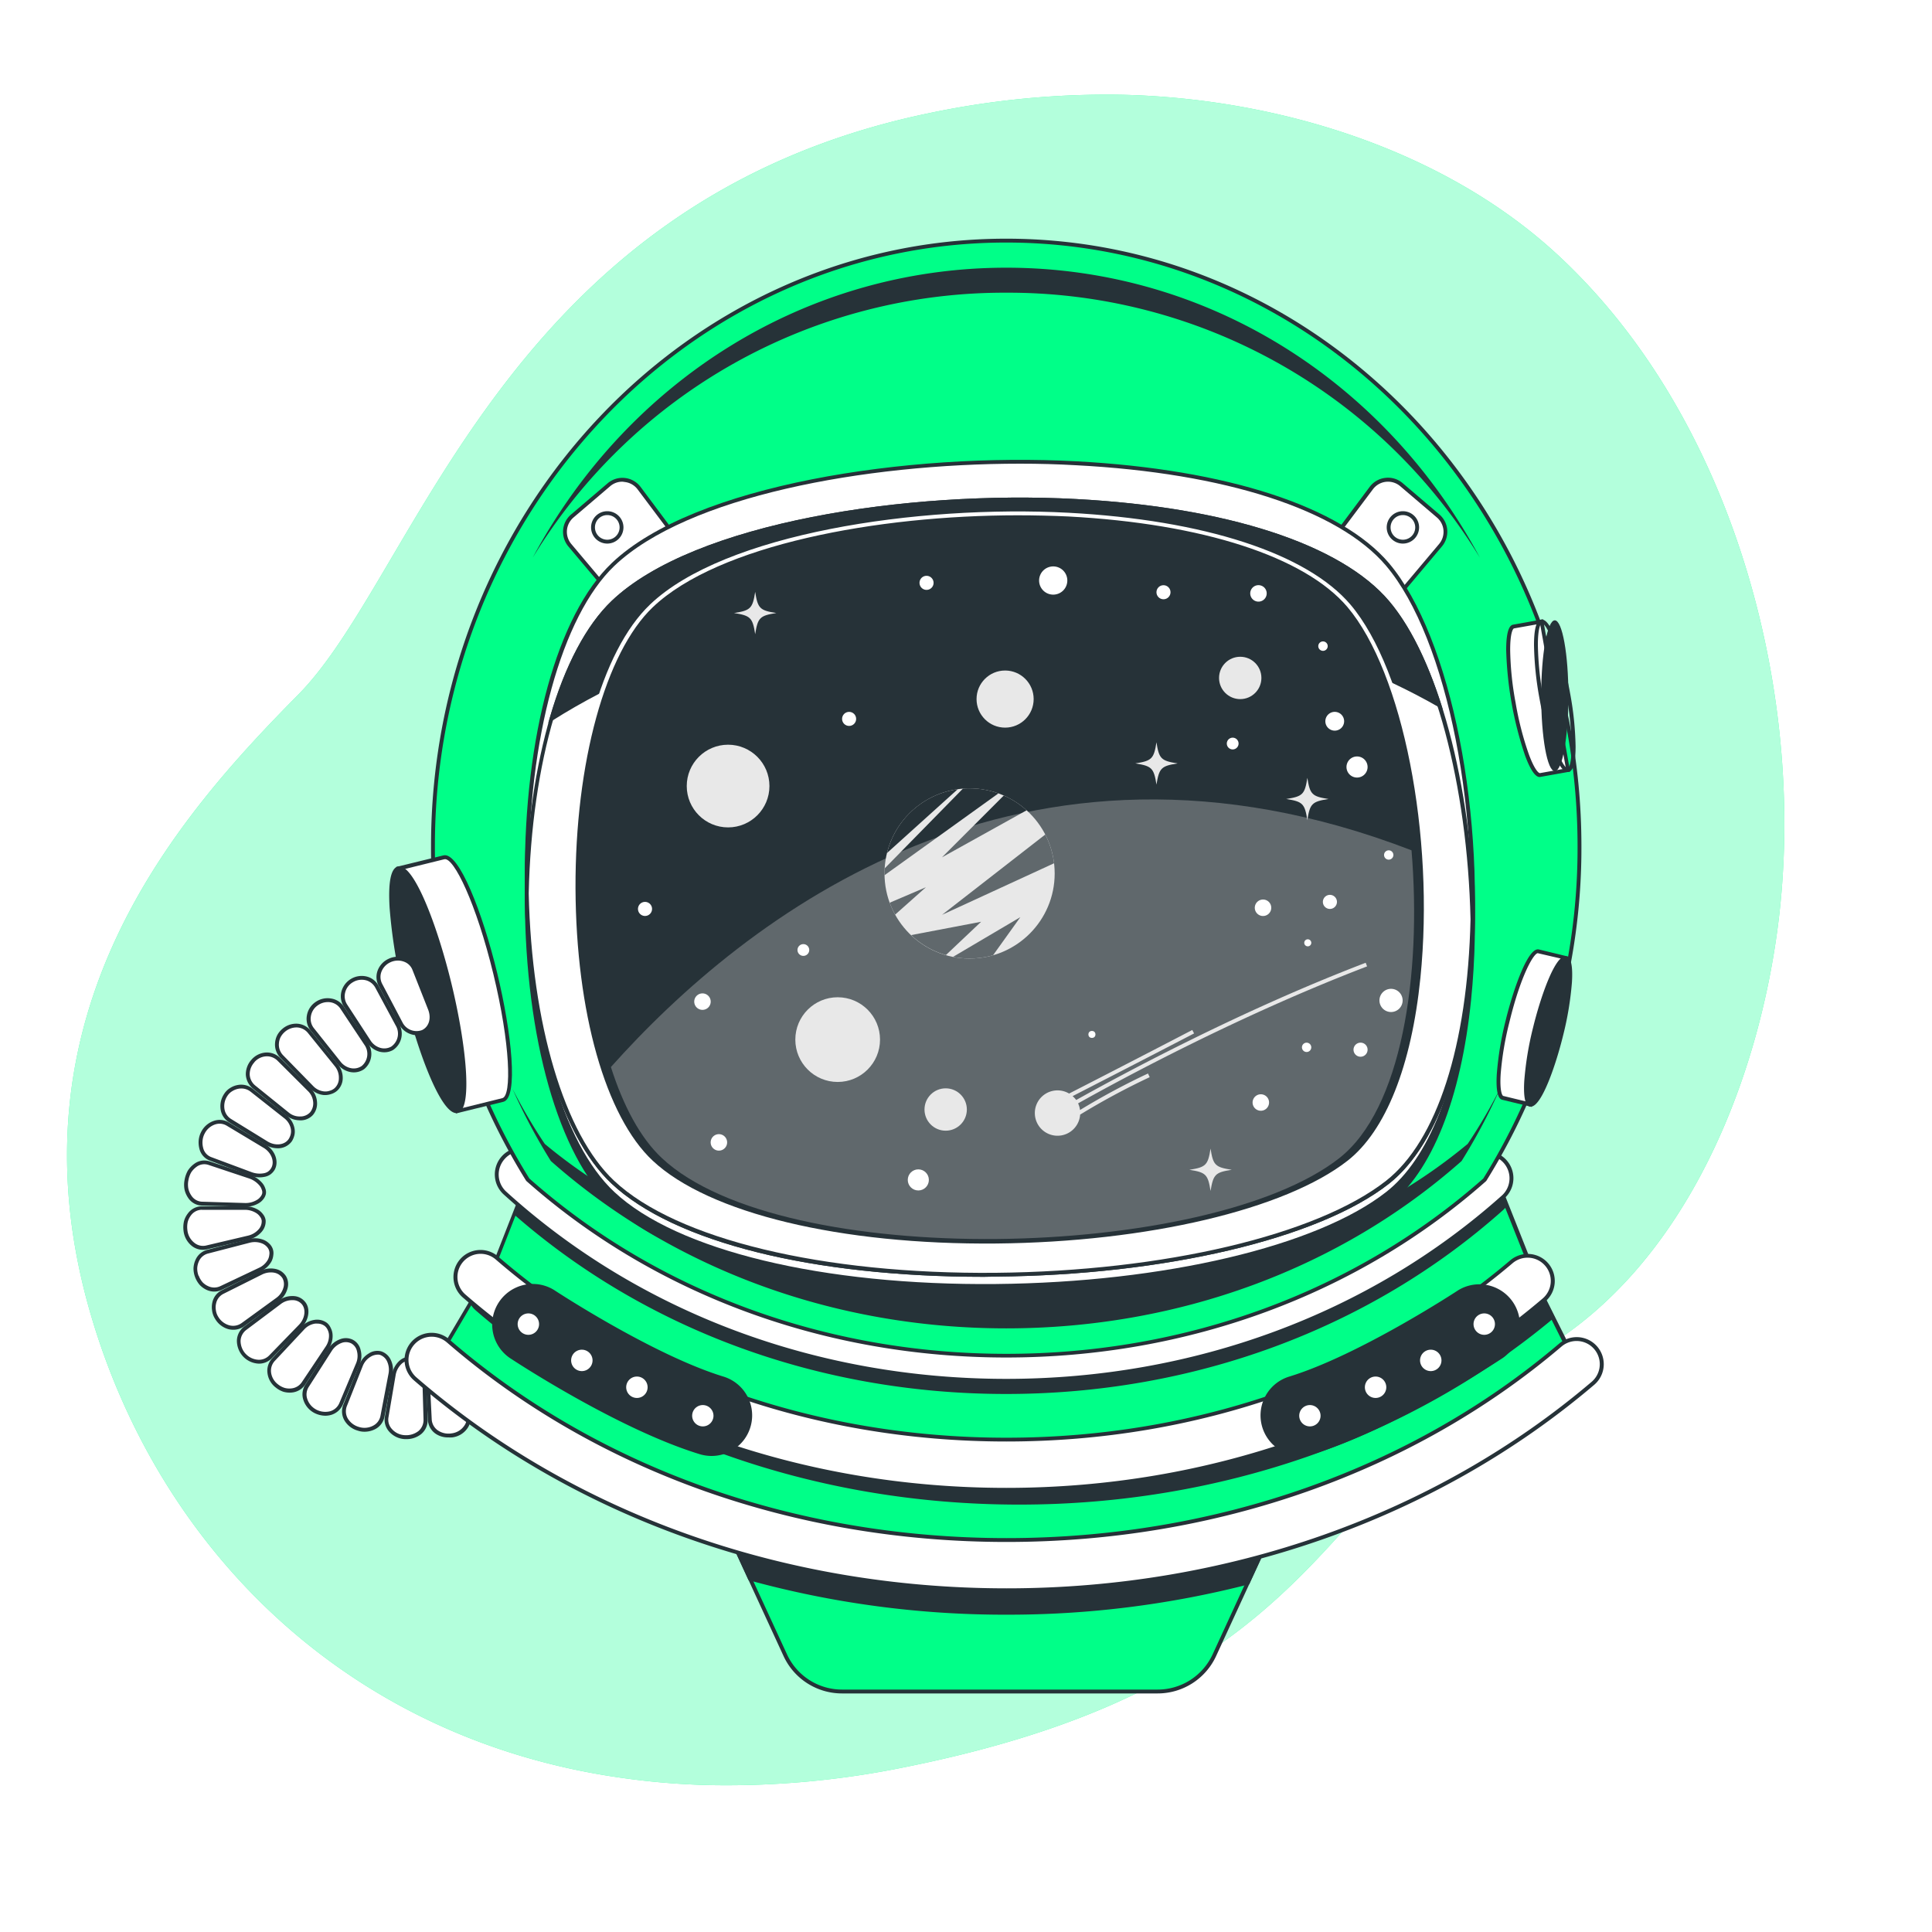 <svg class="animated" id="freepik_stories-astronaut-helmet" xmlns="http://www.w3.org/2000/svg" viewBox="0 0 500 500" version="1.1" xmlns:xlink="http://www.w3.org/1999/xlink" xmlns:svgjs="http://svgjs.com/svgjs"><style>svg#freepik_stories-astronaut-helmet:not(.animated) .animable {opacity: 0;}svg#freepik_stories-astronaut-helmet.animated #freepik--background-simple--inject-64 {animation: 3s Infinite  linear floating;animation-delay: 0s;}svg#freepik_stories-astronaut-helmet.animated #freepik--astronaut-helmet--inject-64 {animation: 3s Infinite  linear floating;animation-delay: 0s;}            @keyframes floating {                0% {                    opacity: 1;                    transform: translateY(0px);                }                50% {                    transform: translateY(-10px);                }                100% {                    opacity: 1;                    transform: translateY(0px);                }            }        </style><g id="freepik--background-simple--inject-64" class="animable" style="transform-origin: 239.568px 243.26px;"><path d="M460.39,237.44c-4.91,41.61-23.91,90-61.85,112.21C341.21,383.24,346,434.9,234.11,457.35A229.81,229.81,0,0,1,184.49,462a191,191,0,0,1-24.35-2C89,449.67,41.16,400.23,23.6,340.56.5,262.08,46.63,210.7,77.22,179.74S130.2,52.33,240,29.38a222.83,222.83,0,0,1,51-4.84c39.08,1,81.7,13.79,111.2,40.57q3.31,3,6.46,6.25C449.68,113.44,467.09,180.72,460.39,237.44Z" style="fill: rgb(0, 255, 136); transform-origin: 239.568px 243.26px;" id="elxfslb49nx1s" class="animable"></path><g id="el1h4sqgbgjmz"><path d="M460.39,237.44c-4.91,41.61-23.91,90-61.85,112.21C341.21,383.24,346,434.9,234.11,457.35A229.81,229.81,0,0,1,184.49,462a191,191,0,0,1-24.35-2C89,449.67,41.16,400.23,23.6,340.56.5,262.08,46.63,210.7,77.22,179.74S130.2,52.33,240,29.38a222.83,222.83,0,0,1,51-4.84c39.08,1,81.7,13.79,111.2,40.57q3.31,3,6.46,6.25C449.68,113.44,467.09,180.72,460.39,237.44Z" style="fill: rgb(255, 255, 255); opacity: 0.7; transform-origin: 239.568px 243.26px;" class="animable"></path></g></g><g id="freepik--astronaut-helmet--inject-64" class="animable" style="transform-origin: 231.252px 250.015px;"><path d="M264,385.63v-.05l-5.24,0-5.23,0v.05L183.7,386l19.54,42.41a16.12,16.12,0,0,0,14.64,9.37h81.75a16.12,16.12,0,0,0,14.64-9.37L333.81,386Z" style="fill: rgb(0, 255, 136); transform-origin: 258.755px 411.68px;" id="elw8rrqgdd8z" class="animable"></path><path d="M299.63,438.26H217.88a16.65,16.65,0,0,1-15.09-9.66l-19.86-43.12,70.59-.4,5.24,0,5.73,0v.06l70.09.35L314.72,428.6A16.65,16.65,0,0,1,299.63,438.26ZM184.48,386.48l19.21,41.7a15.68,15.68,0,0,0,14.19,9.08h81.75a15.66,15.66,0,0,0,14.18-9.08L333,386.48l-69.54-.36v0l-4.73,0-4.78,0-.46.05Z" style="fill: rgb(38, 50, 56); transform-origin: 258.755px 411.67px;" id="elx3mcfg8zluj" class="animable"></path><path d="M194.07,408.48A252.65,252.65,0,0,0,323,409.55L330.11,394a238.48,238.48,0,0,1-143.31-1.3Z" style="fill: rgb(38, 50, 56); transform-origin: 258.455px 405.043px;" id="elix8upbhn58g" class="animable"></path><path d="M260.51,417.88A249.82,249.82,0,0,1,193.93,409l-.22-.07-7.85-17,1.1.37a238,238,0,0,0,143,1.29l1.08-.33L323.3,410l-.23.06A250.3,250.3,0,0,1,260.51,417.88Zm-66.09-9.83a252,252,0,0,0,128.17,1.07l6.6-14.32a239,239,0,0,1-141.46-1.27Z" style="fill: rgb(38, 50, 56); transform-origin: 258.45px 404.905px;" id="els0iqx094tjm" class="animable"></path><path d="M136.56,305.27l-7.95,20.3L116,347s2.51,15.79,31.1,30.35,68.52,29.14,115.45,28.6,99.81-17.81,145.66-52.33l-8.59-17.18L389,309.77s-18.58,15.81-70.91,30.92-92.25,7.55-119.23,0S136.56,305.27,136.56,305.27Z" style="fill: rgb(0, 255, 136); transform-origin: 262.105px 355.617px;" id="elxlplelymko" class="animable"></path><path d="M260,406.48c-37.74,0-75.79-9.64-113.13-28.66-28.5-14.51-31.27-30.06-31.37-30.72l0-.18,12.74-21.6,8.16-20.86.53.42c.36.28,35.55,27.89,62.12,35.33,25.92,7.26,66.45,15.15,119,0,51.59-14.89,70.54-30.67,70.73-30.82l.53-.45,10.85,27.33,8.76,17.52-.34.25c-43.5,32.75-96.7,51.86-146,52.43ZM116.49,347.11c.39,1.73,4.38,16.36,30.8,29.82,38,19.38,76.83,29,115.22,28.54,48.92-.56,101.76-19.51,145-52l-8.4-16.81-10.36-26.1c-3.43,2.64-23.49,17-70.56,30.59-52.74,15.22-93.46,7.29-119.5,0-25-7-57.4-31.59-61.94-35.09l-7.7,19.68Z" style="fill: rgb(38, 50, 56); transform-origin: 262.21px 355.47px;" id="elgitej6s9lms" class="animable"></path><path d="M133,314.27c34.24,30,79.33,46.49,127.37,46.49,48.54,0,94.2-16.89,128.58-47.55a6.33,6.33,0,0,0,.95-1.06l-.95-2.38s-18.58,15.81-70.91,30.92-92.25,7.55-119.23,0-62.29-35.42-62.29-35.42Z" style="fill: rgb(38, 50, 56); transform-origin: 261.45px 333.015px;" id="elkhyv48a57wg" class="animable"></path><path d="M401.73,340.75l-2.15-4.29-3.07-7.75a6.5,6.5,0,0,0-2,1.17c-34.87,29.67-81.28,46-130.71,46-50,0-96.85-16.69-131.84-47a6.53,6.53,0,0,0-4.35-1.58L122,336.87a6.46,6.46,0,0,0,1.47,1.85c37.35,32.35,87.19,50.17,140.35,50.17C315.74,388.89,364.66,371.8,401.73,340.75Z" style="fill: rgb(38, 50, 56); transform-origin: 261.865px 358.095px;" id="elevaar3xignm" class="animable"></path><path d="M263.78,389.39c-53.29,0-103.25-17.86-140.69-50.29a7.13,7.13,0,0,1-1.58-2l-.14-.25,5.93-10h.28a7.18,7.18,0,0,1,4.68,1.7c34.89,30.24,81.6,46.88,131.52,46.88,49.3,0,95.6-16.3,130.37-45.89a6.92,6.92,0,0,1,2.19-1.26l.46-.16,3.25,8.19,2.3,4.61-.3.25C364.89,372.25,315.79,389.39,263.78,389.39ZM122.53,336.88a5.85,5.85,0,0,0,1.21,1.46c37.26,32.28,87,50.05,140,50.05,51.63,0,100.39-17,137.33-47.77l-2-3.94-2.91-7.32a5.75,5.75,0,0,0-1.43.9c-34.95,29.75-81.48,46.13-131,46.13-50.16,0-97.1-16.73-132.18-47.12a6,6,0,0,0-3.73-1.45Z" style="fill: rgb(38, 50, 56); transform-origin: 261.86px 358.12px;" id="el652cpb34e7f" class="animable"></path><path d="M260.46,385.58c-53.17,0-103-17.82-140.36-50.18a6.5,6.5,0,1,1,8.51-9.83c35,30.31,81.81,47,131.85,47,49.42,0,95.84-16.35,130.7-46a6.5,6.5,0,1,1,8.42,9.9C362.37,368.13,313,385.58,260.46,385.58Z" style="fill: rgb(255, 255, 255); transform-origin: 259.92px 354.782px;" id="el9nl3a4ou7kn" class="animable"></path><path d="M260.46,386.08c-53.29,0-103.25-17.87-140.69-50.3a7,7,0,1,1,9.17-10.58c34.89,30.23,81.6,46.88,131.52,46.88,49.3,0,95.6-16.31,130.38-45.9a7,7,0,0,1,11.51,5.89,7,7,0,0,1-2.44,4.77C362.61,368.59,313.08,386.08,260.46,386.08Zm-136.1-61.59A6,6,0,0,0,120.43,335c37.25,32.28,87,50.06,140,50.06,52.38,0,101.68-17.41,138.8-49a6,6,0,0,0,.68-8.46,6,6,0,0,0-8.46-.68c-35,29.75-81.48,46.14-131,46.14-50.16,0-97.1-16.74-132.18-47.13A6,6,0,0,0,124.36,324.49Z" style="fill: rgb(38, 50, 56); transform-origin: 259.863px 354.785px;" id="elps4f8def6jr" class="animable"></path><path d="M260.41,357.32c-49.14,0-95.21-17.25-129.72-48.57a6.5,6.5,0,0,1,8.74-9.63c32.11,29.15,75.08,45.2,121,45.2,45.34,0,87.93-15.72,119.93-44.25a6.5,6.5,0,1,1,8.65,9.7C354.61,340.43,309,357.32,260.41,357.32Z" style="fill: rgb(255, 255, 255); transform-origin: 259.929px 327.379px;" id="elm7o4zj8bgy" class="animable"></path><path d="M260.41,357.82c-49.27,0-95.45-17.3-130.06-48.7a7,7,0,0,1-.47-9.89,7,7,0,0,1,9.88-.48c32,29.06,74.87,45.07,120.65,45.07,45.22,0,87.69-15.67,119.6-44.13a7,7,0,0,1,9.32,10.45C354.85,340.89,309.07,357.82,260.41,357.82ZM135.07,297.93h-.3a5.94,5.94,0,0,0-4.15,2,6,6,0,0,0,.41,8.48c34.41,31.24,80.36,48.44,129.38,48.44,48.41,0,94-16.84,128.25-47.43a6,6,0,0,0-8-8.95c-32.09,28.62-74.8,44.38-120.26,44.38-46,0-89.11-16.1-121.32-45.33A6,6,0,0,0,135.07,297.93Z" style="fill: rgb(38, 50, 56); transform-origin: 259.86px 327.379px;" id="el9yfj0i3yoi6" class="animable"></path><path d="M136.56,305.27c31.77,28.15,75.53,45.55,123.85,45.55s92.08-17.4,123.85-45.55A162.29,162.29,0,0,0,408.77,219c0-86.56-66.42-156.73-148.36-156.73S112.05,132.41,112.05,219A162.29,162.29,0,0,0,136.56,305.27Z" style="fill: rgb(0, 255, 136); transform-origin: 260.41px 206.545px;" id="elwnvjngy45zt" class="animable"></path><path d="M260.41,351.32c-46.84,0-90.94-16.22-124.18-45.67l-.09-.11A162.9,162.9,0,0,1,111.55,219c0-86.7,66.78-157.23,148.86-157.23S409.27,132.27,409.27,219a162.9,162.9,0,0,1-24.59,86.57l-.09.11C351.35,335.1,307.25,351.32,260.41,351.32ZM137,305c33.05,29.26,76.89,45.37,123.46,45.37S350.82,334.21,383.87,305a161.87,161.87,0,0,0,24.4-86c0-86.15-66.33-156.23-147.86-156.23S112.55,132.82,112.55,219A161.87,161.87,0,0,0,137,305Z" style="fill: rgb(38, 50, 56); transform-origin: 260.41px 206.545px;" id="elc1as5ug939n" class="animable"></path><path d="M260.41,76.25a142.67,142.67,0,0,1,132,87.87c-20.57-55.8-71.92-95.34-132-95.34s-111.45,39.54-132,95.34A142.67,142.67,0,0,1,260.41,76.25Z" style="fill: rgb(38, 50, 56); transform-origin: 260.41px 116.45px;" id="elr4epji98xhg" class="animable"></path><path d="M392,164.31c-22-53.19-73.62-87.56-131.56-87.56s-109.58,34.37-131.56,87.56l-.93-.36a148.87,148.87,0,0,1,51.36-68.83,136,136,0,0,1,162.26,0A148.87,148.87,0,0,1,392.9,164ZM260.41,75.75A142.87,142.87,0,0,1,383,144.33c-24.86-46.21-71-75.05-122.57-75.05s-97.72,28.84-122.57,75.05A142.87,142.87,0,0,1,260.41,75.75Z" style="fill: rgb(0, 255, 136); transform-origin: 260.425px 116.29px;" id="elhqnqxig6ds6" class="animable"></path><path d="M379.48,295.69c-30.55,25.41-72.62,37.42-119.07,37.42s-88.53-12-119.07-37.42a140.44,140.44,0,0,1-16.57-34.13,152.7,152.7,0,0,0,17.41,39.24c30.32,26.87,72.1,43.48,118.23,43.48s87.9-16.61,118.23-43.48a153.12,153.12,0,0,0,17.41-39.23A140.91,140.91,0,0,1,379.48,295.69Z" style="fill: rgb(38, 50, 56); transform-origin: 260.41px 302.92px;" id="elbb0oxrnmwru" class="animable"></path><path d="M260.41,344.78c-44.72,0-86.83-15.49-118.57-43.61l-.09-.11a153.09,153.09,0,0,1-17.46-39.36l.95-.29a140.08,140.08,0,0,0,16.48,33.94c29.33,24.38,70.36,37.26,118.69,37.26s89.36-12.88,118.69-37.26a140.26,140.26,0,0,0,16.48-33.94l.95.29a153.09,153.09,0,0,1-17.46,39.36l-.1.11C347.24,329.29,305.13,344.78,260.41,344.78ZM142.56,300.47c31.55,27.93,73.4,43.31,117.85,43.31s86.3-15.38,117.85-43.31a149.89,149.89,0,0,0,9.93-18.7,136.9,136.9,0,0,1-8.3,14.19l-.09.11c-29.52,24.56-70.8,37.54-119.39,37.54s-89.87-13-119.39-37.54l-.09-.11a138.94,138.94,0,0,1-8.31-14.2A152.14,152.14,0,0,0,142.56,300.47Z" style="fill: rgb(0, 255, 136); transform-origin: 260.41px 303.095px;" id="el0zvvoqnw8mt" class="animable"></path><path d="M114.87,221.88l-11.78,2.86,15.24,62.8,11.78-2.85c3.12-.76,2.24-15.43-2-32.78S118,221.12,114.87,221.88Z" style="fill: rgb(255, 255, 255); transform-origin: 117.533px 254.695px;" id="elgkq82yb8ayv" class="animable"></path><path d="M118,288.15l-15.48-63.78,12.26-3,.12.49-.12-.49c4-1,10.13,14.94,13.88,30.4s5.59,32.42,1.59,33.38Zm-14.27-63,15,61.84L130,284.2c2.45-.59,2.09-13.95-2.33-32.17S117.42,221.77,115,222.37Z" style="fill: rgb(38, 50, 56); transform-origin: 117.509px 254.738px;" id="ele1z67pwssw5" class="animable"></path><path d="M116.37,254.77c4.21,17.34,5.09,32,2,32.77s-9.07-12.68-13.27-30-5.09-32-2-32.77S112.16,237.42,116.37,254.77Z" style="fill: rgb(38, 50, 56); transform-origin: 110.736px 256.155px;" id="el761a08jinsu" class="animable"></path><path d="M118.1,288.07c-4,0-9.89-15.43-13.53-30.44a136,136,0,0,1-3.74-22.69c-.4-6.65.32-10.25,2.15-10.69,4-1,10.13,14.94,13.88,30.4h0c3.75,15.46,5.58,32.41,1.59,33.38A1.34,1.34,0,0,1,118.1,288.07ZM103.39,225.2l-.18,0c-.89.22-1.79,2.88-1.39,9.66a135.12,135.12,0,0,0,3.72,22.52c4.42,18.22,10.22,30.27,12.68,29.66s2.09-14-2.33-32.17h0C111.57,237.1,105.93,225.2,103.39,225.2Z" style="fill: rgb(38, 50, 56); transform-origin: 110.709px 256.138px;" id="elcnmn0iiaxm" class="animable"></path><path d="M398.14,246.2l7.11,1.73-9.2,37.94-7.12-1.73c-1.88-.45-1.35-9.32,1.19-19.79S396.25,245.75,398.14,246.2Z" style="fill: rgb(255, 255, 255); transform-origin: 396.528px 266.026px;" id="el3xdnqxq1bvv" class="animable"></path><path d="M396.41,286.47l-7.59-1.84c-.45-.11-1.82-.44-1.45-6.66a82.24,82.24,0,0,1,2.26-13.74c1.9-7.82,5.78-19.2,8.63-18.51l7.59,1.84-.11.49ZM398,246.68c-1.1,0-4.47,5.89-7.35,17.78A80.47,80.47,0,0,0,388.37,278c-.27,4.42.4,5.56.68,5.63l6.63,1.61,9-37L398,246.69Z" style="fill: rgb(38, 50, 56); transform-origin: 396.579px 266.08px;" id="elfzu3r5314e6" class="animable"></path><path d="M397.23,266.07c-2.54,10.48-3.07,19.34-1.18,19.8s5.47-7.66,8-18.14,3.07-19.34,1.18-19.8S399.77,255.59,397.23,266.07Z" style="fill: rgb(38, 50, 56); transform-origin: 400.639px 266.9px;" id="elsg9s4r4hyn" class="animable"></path><path d="M396.18,286.39a1.07,1.07,0,0,1-.25,0c-.45-.11-1.82-.45-1.45-6.66A82.51,82.51,0,0,1,396.74,266h0c1.9-7.82,5.77-19.19,8.63-18.51.45.11,1.82.45,1.45,6.66a82.64,82.64,0,0,1-2.27,13.75C402.71,275.44,399,286.39,396.18,286.39Zm8.89-38c-1.1,0-4.47,5.89-7.35,17.78h0a80.47,80.47,0,0,0-2.24,13.57c-.27,4.41.4,5.56.68,5.62,1,.3,4.48-5.63,7.42-17.77A81.5,81.5,0,0,0,405.82,254c.27-4.41-.41-5.56-.69-5.62Z" style="fill: rgb(38, 50, 56); transform-origin: 400.65px 266.929px;" id="elb3riql5r1l" class="animable"></path><path d="M391.74,162.14l7.2-1.29,6.87,38.43-7.2,1.29c-1.91.34-5-8-6.9-18.6S389.83,162.48,391.74,162.14Z" style="fill: rgb(255, 255, 255); transform-origin: 398.053px 180.715px;" id="elii5o5ahqprd" class="animable"></path><path d="M398.44,201.09c-.61,0-1.9-.54-3.75-5.54a93.16,93.16,0,0,1-4.89-27.35c0-6.22,1.39-6.47,1.85-6.55l7.7-1.38,7,39.42-7.69,1.37A1.56,1.56,0,0,1,398.44,201.09Zm-6.61-38.46c-.29.05-1,1.15-1,5.57a80.09,80.09,0,0,0,1.41,13.68,80.12,80.12,0,0,0,3.42,13.32c1.53,4.15,2.59,4.93,2.89,4.88l6.71-1.2-6.69-37.45Z" style="fill: rgb(38, 50, 56); transform-origin: 398.075px 180.68px;" id="el0al2u2grkl85" class="animable"></path><g id="elna3ealnxwt"><ellipse cx="402.38" cy="180.06" rx="3.52" ry="19.52" style="fill: rgb(38, 50, 56); transform-origin: 402.38px 180.06px; transform: rotate(-10.14deg);" class="animable"></ellipse></g><path d="M405.71,199.79c-2.85,0-5.9-11.27-7.29-19A83.16,83.16,0,0,1,397,166.91c0-6.22,1.4-6.47,1.85-6.55,2.86-.53,6.07,11.07,7.48,19a82.23,82.23,0,0,1,1.43,13.86c0,6.22-1.4,6.47-1.86,6.55Zm-6.63-38.45H399c-.28,0-1,1.15-1,5.58a82.37,82.37,0,0,0,1.41,13.68c2.16,12.11,5.19,18.19,6.27,18.19h.05c.28,0,1-1.15,1-5.58a82.37,82.37,0,0,0-1.41-13.68C403.18,167.42,400.16,161.34,399.08,161.34Z" style="fill: rgb(38, 50, 56); transform-origin: 402.38px 180.066px;" id="elsj64xh02ex" class="animable"></path><path d="M100.78,248.6h0a4.69,4.69,0,0,1,6.43,2.22l4.07,10.39c.91,2.39.17,4.88-1.84,5.85h0a4.55,4.55,0,0,1-5.77-2.28l-5.2-9.87A4.61,4.61,0,0,1,100.78,248.6Z" style="fill: rgb(255, 255, 255); transform-origin: 104.822px 257.723px;" id="el6nxbct6qczx" class="animable"></path><path d="M107.84,267.91a5.35,5.35,0,0,1-4.61-2.9L98,255.14a4.86,4.86,0,0,1-.32-3.81,5.42,5.42,0,0,1,2.86-3.18h0A5.52,5.52,0,0,1,105,248a4.62,4.62,0,0,1,2.68,2.66L111.75,261c1,2.68.14,5.41-2.09,6.48A4.3,4.3,0,0,1,107.84,267.91ZM103,248.6a4.58,4.58,0,0,0-2,.45h0a4.44,4.44,0,0,0-2.34,2.59,3.85,3.85,0,0,0,.26,3l5.2,9.87a4.07,4.07,0,0,0,5.12,2.07c1.75-.85,2.42-3,1.59-5.22L106.74,251a3.64,3.64,0,0,0-2.12-2.09A4.48,4.48,0,0,0,103,248.6Z" style="fill: rgb(38, 50, 56); transform-origin: 104.798px 257.756px;" id="elb0mti6tejed" class="animable"></path><path d="M91.07,253.77h0a4.61,4.61,0,0,1,6.49,1.63l5.29,9.82a4.55,4.55,0,0,1-1.37,6.08h0a4.19,4.19,0,0,1-3.19.38,5,5,0,0,1-2.8-2.08l-6.09-9.35a4.45,4.45,0,0,1-.58-3.51A4.76,4.76,0,0,1,91.07,253.77Z" style="fill: rgb(255, 255, 255); transform-origin: 96.083px 262.444px;" id="elp8rd4i5vcw" class="animable"></path><path d="M99.46,272.33a4.89,4.89,0,0,1-1.3-.17,5.47,5.47,0,0,1-3.09-2.28L89,260.53a4.93,4.93,0,0,1-.64-3.91A5.44,5.44,0,0,1,95,252.75a4.79,4.79,0,0,1,3,2.42l5.29,9.81a5.07,5.07,0,0,1-1.55,6.75A4.52,4.52,0,0,1,99.46,272.33Zm-5.88-18.77a4.36,4.36,0,0,0-2.25.64h0a4.21,4.21,0,0,0-2,2.65,3.93,3.93,0,0,0,.51,3.12l6.09,9.35a4.45,4.45,0,0,0,2.52,1.87,3.7,3.7,0,0,0,2.8-.33,4.07,4.07,0,0,0,1.18-5.42l-5.29-9.81a3.89,3.89,0,0,0-2.42-1.93A4.31,4.31,0,0,0,93.58,253.56Z" style="fill: rgb(38, 50, 56); transform-origin: 96.091px 262.451px;" id="elfln5315hjl" class="animable"></path><path d="M81.92,259.79h0a4.61,4.61,0,0,1,6.62,1l6.17,9.29a4.57,4.57,0,0,1-.8,6.19h0a4.12,4.12,0,0,1-3.12.66,5,5,0,0,1-3-1.8l-7-8.73A4.4,4.4,0,0,1,80,263,4.82,4.82,0,0,1,81.92,259.79Z" style="fill: rgb(255, 255, 255); transform-origin: 87.749px 267.909px;" id="elk0hlf99p6aq" class="animable"></path><path d="M91.56,277.53a5,5,0,0,1-.86-.08,5.52,5.52,0,0,1-3.29-2l-7-8.73a4.86,4.86,0,0,1-1-3.83,5.26,5.26,0,0,1,2.18-3.52,5.43,5.43,0,0,1,4.14-.95A4.78,4.78,0,0,1,89,260.54l6.17,9.29a5.07,5.07,0,0,1-.93,6.86A4.64,4.64,0,0,1,91.56,277.53Zm-6.74-18.19a4.48,4.48,0,0,0-2.61.86h0a4.21,4.21,0,0,0-1.76,2.85,3.85,3.85,0,0,0,.8,3.05l6.94,8.72a4.48,4.48,0,0,0,2.69,1.63,3.62,3.62,0,0,0,2.75-.59,4.06,4.06,0,0,0,.66-5.49l-6.17-9.29a3.82,3.82,0,0,0-2.53-1.68A3.94,3.94,0,0,0,84.82,259.34Z" style="fill: rgb(38, 50, 56); transform-origin: 87.724px 267.933px;" id="el0ubkatjuq31g" class="animable"></path><path d="M73.34,266.71h0a5,5,0,0,1,3.53-1.28A4.35,4.35,0,0,1,80,267.05l7,8.67A5,5,0,0,1,88.2,279a3.93,3.93,0,0,1-1.29,2.92h0a3.69,3.69,0,0,1-1.43.77,3.88,3.88,0,0,1-1.6.18,5,5,0,0,1-3.14-1.49l-7.81-8a4.34,4.34,0,0,1-1.25-3.34,5,5,0,0,1,.45-1.83A5.39,5.39,0,0,1,73.34,266.71Z" style="fill: rgb(255, 255, 255); transform-origin: 79.935px 274.157px;" id="eljq152v9p3at" class="animable"></path><path d="M84.23,283.4l-.39,0a5.42,5.42,0,0,1-3.45-1.64l-7.82-8a4.86,4.86,0,0,1-1.39-3.72,5.36,5.36,0,0,1,.5-2A5.49,5.49,0,0,1,73,266.34h0a5.47,5.47,0,0,1,3.87-1.41,4.84,4.84,0,0,1,3.54,1.81l7,8.66A5.53,5.53,0,0,1,88.7,279a4.41,4.41,0,0,1-1.46,3.29,4.23,4.23,0,0,1-1.62.87A4.5,4.5,0,0,1,84.23,283.4ZM73.67,267.09h0a4.7,4.7,0,0,0-1.09,1.4,4.34,4.34,0,0,0-.4,1.62,3.9,3.9,0,0,0,1.1,3l7.82,8a4.47,4.47,0,0,0,2.82,1.35,3.42,3.42,0,0,0,1.4-.17,3.16,3.16,0,0,0,1.26-.66A3.45,3.45,0,0,0,87.7,279a4.61,4.61,0,0,0-1-3l-7-8.66a3.85,3.85,0,0,0-2.8-1.44A4.61,4.61,0,0,0,73.67,267.09Z" style="fill: rgb(38, 50, 56); transform-origin: 79.935px 274.163px;" id="el94quhsl83gg" class="animable"></path><path d="M65.46,274.56h0a4.84,4.84,0,0,1,3.38-1.69,4.45,4.45,0,0,1,3.35,1.29l7.9,7.88a5,5,0,0,1,1.46,3.14,4.14,4.14,0,0,1-.93,3h0a3.9,3.9,0,0,1-2.92,1.23,4.94,4.94,0,0,1-3.26-1.12l-8.68-7a4.46,4.46,0,0,1-1.64-3.21A5.11,5.11,0,0,1,65.46,274.56Z" style="fill: rgb(255, 255, 255); transform-origin: 72.843px 281.138px;" id="elso01pm1xfd" class="animable"></path><path d="M77.51,289.93a5.42,5.42,0,0,1-3.39-1.23l-8.68-7a5,5,0,0,1-1.82-3.56,5.61,5.61,0,0,1,1.47-3.9h0a5.37,5.37,0,0,1,3.74-1.85,4.9,4.9,0,0,1,3.71,1.44l7.9,7.87a5.39,5.39,0,0,1,1.6,3.46,4.55,4.55,0,0,1-1.06,3.4,4.35,4.35,0,0,1-3.28,1.39Zm-11.68-15a4.58,4.58,0,0,0-1.21,3.18,3.93,3.93,0,0,0,1.45,2.83l8.68,7a4.36,4.36,0,0,0,2.93,1,3.41,3.41,0,0,0,2.56-1.06,3.63,3.63,0,0,0,.81-2.67,4.43,4.43,0,0,0-1.32-2.81l-7.9-7.88a3.87,3.87,0,0,0-3-1.14A4.33,4.33,0,0,0,65.83,274.9Z" style="fill: rgb(38, 50, 56); transform-origin: 72.841px 281.168px;" id="elvjreuwvwgn" class="animable"></path><path d="M58.43,283.34h0a4.33,4.33,0,0,1,1.46-1.4,4.9,4.9,0,0,1,1.77-.67,4.33,4.33,0,0,1,3.46.86l8.76,6.9a5.11,5.11,0,0,1,1.84,3,3.87,3.87,0,0,1,0,1.59,4.75,4.75,0,0,1-.6,1.46h0c-1.16,1.79-3.9,2.16-6.08.85L59.55,290A4.68,4.68,0,0,1,58.43,283.34Z" style="fill: rgb(255, 255, 255); transform-origin: 66.654px 288.956px;" id="el8f8f9b36avo" class="animable"></path><path d="M71.8,297.17a5.93,5.93,0,0,1-3-.85l-9.5-5.86a4.69,4.69,0,0,1-2.14-3,5.7,5.7,0,0,1,.86-4.38,4.85,4.85,0,0,1,1.62-1.56,5.33,5.33,0,0,1,1.94-.73,4.76,4.76,0,0,1,3.86,1l8.76,6.9a5.52,5.52,0,0,1,2,3.25,4.32,4.32,0,0,1,0,1.79,5.28,5.28,0,0,1-.66,1.62A4.4,4.4,0,0,1,71.8,297.17ZM62.44,281.7a4.23,4.23,0,0,0-.7.06,4.56,4.56,0,0,0-1.59.61,3.81,3.81,0,0,0-1.29,1.23h0a4.75,4.75,0,0,0-.73,3.62,3.71,3.71,0,0,0,1.69,2.38l9.5,5.85c2,1.18,4.38.87,5.4-.69a4.25,4.25,0,0,0,.53-1.29,3.48,3.48,0,0,0,0-1.4,4.56,4.56,0,0,0-1.66-2.65l-8.76-6.91A3.79,3.79,0,0,0,62.44,281.7Z" style="fill: rgb(38, 50, 56); transform-origin: 66.665px 288.944px;" id="elxptjx134keq" class="animable"></path><path d="M52.56,293.06h0c1.37-2.52,4.25-3.48,6.42-2.14l9.57,5.73c2.18,1.33,3.13,3.93,2.11,5.8h0a3.34,3.34,0,0,1-1,1.16,3.39,3.39,0,0,1-1.26.49,6.67,6.67,0,0,1-3.42-.31l-10.45-3.9a3.84,3.84,0,0,1-2.39-2.75,5.91,5.91,0,0,1-.15-2.16A5.67,5.67,0,0,1,52.56,293.06Z" style="fill: rgb(255, 255, 255); transform-origin: 61.511px 297.255px;" id="elmy3cm78ssrp" class="animable"></path><path d="M67.22,304.7a7.17,7.17,0,0,1-2.46-.44l-10.46-3.9a4.36,4.36,0,0,1-2.7-3.09,6.47,6.47,0,0,1-.16-2.34,6,6,0,0,1,.68-2.11A5.73,5.73,0,0,1,55.6,290a4.61,4.61,0,0,1,3.65.51l9.56,5.73c2.41,1.48,3.43,4.38,2.29,6.47A4,4,0,0,1,69.9,304a3.88,3.88,0,0,1-1.46.57A6.92,6.92,0,0,1,67.22,304.7ZM56.85,290.81a3.76,3.76,0,0,0-1,.14A4.69,4.69,0,0,0,53,293.3h0a4.86,4.86,0,0,0-.56,1.74,5.34,5.34,0,0,0,.13,2,3.36,3.36,0,0,0,2.08,2.41l10.46,3.9a6,6,0,0,0,3.14.29,2.84,2.84,0,0,0,1.08-.41,2.9,2.9,0,0,0,.89-1c.89-1.63,0-3.93-1.93-5.13l-9.56-5.74A3.59,3.59,0,0,0,56.85,290.81Z" style="fill: rgb(38, 50, 56); transform-origin: 61.482px 297.265px;" id="el72uvfjc5tke" class="animable"></path><path d="M48.26,305.41h0a7,7,0,0,1,.77-2.22,6,6,0,0,1,1.47-1.58,3.88,3.88,0,0,1,3.59-.62l10.58,3.54a6.44,6.44,0,0,1,2.84,1.92,3.42,3.42,0,0,1,.68,1.18,2.24,2.24,0,0,1,.16,1.24h0a2.53,2.53,0,0,1-.56,1.12,3.45,3.45,0,0,1-1.05.94,6.26,6.26,0,0,1-3.34.87l-11.15-.34a3.93,3.93,0,0,1-3.15-1.77,5.63,5.63,0,0,1-.84-1.93A6,6,0,0,1,48.26,305.41Z" style="fill: rgb(255, 255, 255); transform-origin: 58.26px 306.299px;" id="el0qz7y88cvwed" class="animable"></path><path d="M63.57,312.3h-.18L52.24,312a4.39,4.39,0,0,1-3.55-2,6.19,6.19,0,0,1-.92-2.09,6.55,6.55,0,0,1,0-2.55h0a7.63,7.63,0,0,1,.83-2.38,6.33,6.33,0,0,1,1.62-1.74,4.34,4.34,0,0,1,4-.69l10.58,3.53a7.06,7.06,0,0,1,3.07,2.08,4.09,4.09,0,0,1,.77,1.36,2.66,2.66,0,0,1,.17,1.47,3.18,3.18,0,0,1-.64,1.33,4.06,4.06,0,0,1-1.2,1.07A6.64,6.64,0,0,1,63.57,312.3Zm-14.82-6.8a5.67,5.67,0,0,0,0,2.14,5.12,5.12,0,0,0,.77,1.76A3.43,3.43,0,0,0,52.27,311l11.15.34a5.59,5.59,0,0,0,3.06-.8,3,3,0,0,0,.91-.8,2.3,2.3,0,0,0,.47-.9,1.72,1.72,0,0,0-.14-1,3,3,0,0,0-.59-1.05A6,6,0,0,0,64.51,305l-10.58-3.53a3.35,3.35,0,0,0-3.13.55,5.5,5.5,0,0,0-1.35,1.44A6.64,6.64,0,0,0,48.75,305.5Z" style="fill: rgb(38, 50, 56); transform-origin: 58.246px 306.318px;" id="eloaoqvkqha6o" class="animable"></path><path d="M48,318.33h0a6.58,6.58,0,0,1,.12-2.23,5.21,5.21,0,0,1,.91-1.86,4,4,0,0,1,3.23-1.65l11.16,0a6,6,0,0,1,3.29,1,3.92,3.92,0,0,1,1,1,2.58,2.58,0,0,1,.51,1.26h0a3.58,3.58,0,0,1-.94,2.62,5.82,5.82,0,0,1-3,1.77l-10.86,2.56A4,4,0,0,1,50,322,5.3,5.3,0,0,1,48,318.33Z" style="fill: rgb(255, 255, 255); transform-origin: 58.09px 317.745px;" id="elqe8hef5xiql" class="animable"></path><path d="M52.53,323.45a4.61,4.61,0,0,1-2.88-1,5.85,5.85,0,0,1-2.16-4,7.17,7.17,0,0,1,.13-2.41,5.65,5.65,0,0,1,1-2,4.48,4.48,0,0,1,3.6-1.85h0l11.16,0A6.4,6.4,0,0,1,67,313.21a4.53,4.53,0,0,1,1.14,1.13,3.08,3.08,0,0,1,.61,1.49,4.1,4.1,0,0,1-1.06,3,6.24,6.24,0,0,1-3.24,1.94l-10.86,2.55A4.17,4.17,0,0,1,52.53,323.45Zm-.3-10.36a3.52,3.52,0,0,0-2.81,1.45,4.86,4.86,0,0,0-.83,1.68,6.12,6.12,0,0,0-.1,2.06h0a4.79,4.79,0,0,0,1.78,3.33,3.54,3.54,0,0,0,3.07.73l10.86-2.56a5.22,5.22,0,0,0,2.71-1.61,3.1,3.1,0,0,0,.82-2.26,2,2,0,0,0-.42-1,3.32,3.32,0,0,0-.89-.9,5.51,5.51,0,0,0-3-.91l-11.15,0Z" style="fill: rgb(38, 50, 56); transform-origin: 58.1px 317.819px;" id="elnodoap5wqi" class="animable"></path><path d="M50.92,330.32h0a5.94,5.94,0,0,1-.38-2.12,5.17,5.17,0,0,1,.46-1.95,4.09,4.09,0,0,1,2.73-2.35l10.8-2.79a5.56,5.56,0,0,1,3.45.2,3.78,3.78,0,0,1,1.25.8,3.06,3.06,0,0,1,.83,1.19h0a2.93,2.93,0,0,1,.14,1.44,3.9,3.9,0,0,1-.43,1.45,5.45,5.45,0,0,1-2.5,2.4l-10.08,4.77a4.15,4.15,0,0,1-3.59,0,5,5,0,0,1-1.6-1.16A6,6,0,0,1,50.92,330.32Z" style="fill: rgb(255, 255, 255); transform-origin: 60.387px 327.347px;" id="elr1af5ys60wc" class="animable"></path><path d="M55.43,334.26a4.81,4.81,0,0,1-2-.46,5.82,5.82,0,0,1-1.76-1.28,6.75,6.75,0,0,1-1.18-2h0a6.32,6.32,0,0,1-.41-2.3,5.8,5.8,0,0,1,.51-2.15,4.56,4.56,0,0,1,3.05-2.62l10.8-2.8a6.2,6.2,0,0,1,3.77.22,4.36,4.36,0,0,1,1.42.92,3.48,3.48,0,0,1,.94,1.37,3.38,3.38,0,0,1,.16,1.68,4.45,4.45,0,0,1-.47,1.61A6,6,0,0,1,67.49,329L57.4,333.81A4.54,4.54,0,0,1,55.43,334.26Zm-4-4.11a5.43,5.43,0,0,0,1,1.7,4.58,4.58,0,0,0,1.43,1,3.67,3.67,0,0,0,3.17,0l10.08-4.78A5,5,0,0,0,69.33,326a3.56,3.56,0,0,0,.37-1.28,2.35,2.35,0,0,0-.11-1.22,2.62,2.62,0,0,0-.69-1,3.31,3.31,0,0,0-1.11-.71,5.16,5.16,0,0,0-3.14-.18l-10.8,2.8a3.54,3.54,0,0,0-2.39,2.06,4.75,4.75,0,0,0-.42,1.78,5.26,5.26,0,0,0,.35,1.92Z" style="fill: rgb(38, 50, 56); transform-origin: 60.426px 327.358px;" id="elemzel86gj79" class="animable"></path><path d="M56.12,341.1h0a5,5,0,0,1-.74-2,5.13,5.13,0,0,1,.07-2,4.09,4.09,0,0,1,2.19-2.81l10-5a5.45,5.45,0,0,1,3.45-.48,3.86,3.86,0,0,1,1.43.56,4,4,0,0,1,1,1.06h0a3.61,3.61,0,0,1,.29,3,5.22,5.22,0,0,1-2,2.81l-9,6.54a4.28,4.28,0,0,1-3.54.68A5.33,5.33,0,0,1,56.12,341.1Z" style="fill: rgb(255, 255, 255); transform-origin: 64.662px 336.151px;" id="el1dtqcw5d6wri" class="animable"></path><path d="M60.35,344.14a5.28,5.28,0,0,1-1.18-.14,5.77,5.77,0,0,1-3.47-2.63,5.24,5.24,0,0,1-.81-2.19,5.63,5.63,0,0,1,.07-2.13,4.6,4.6,0,0,1,2.46-3.15l10-5a6,6,0,0,1,3.77-.52,4.35,4.35,0,0,1,1.61.64A4.6,4.6,0,0,1,74,330.24a4.09,4.09,0,0,1,.36,3.37,5.75,5.75,0,0,1-2.18,3.09l-9,6.54A4.7,4.7,0,0,1,60.35,344.14ZM70.1,329.3a5.09,5.09,0,0,0-2.25.53l-10,5a3.61,3.61,0,0,0-1.92,2.48,4.37,4.37,0,0,0-.06,1.77,4.18,4.18,0,0,0,.66,1.78h0A4.82,4.82,0,0,0,59.39,343a3.77,3.77,0,0,0,3.14-.59l9-6.54a4.82,4.82,0,0,0,1.79-2.54,3.2,3.2,0,0,0-.23-2.56,3.54,3.54,0,0,0-.9-.91,3.29,3.29,0,0,0-1.24-.49A4.41,4.41,0,0,0,70.1,329.3Z" style="fill: rgb(38, 50, 56); transform-origin: 64.694px 336.209px;" id="el0t17x1wl0tsn" class="animable"></path><path d="M63.11,350.61h0a5.52,5.52,0,0,1-1.35-3.73,4.26,4.26,0,0,1,1.7-3.18L72.38,337a5.29,5.29,0,0,1,3.28-1.07,3.52,3.52,0,0,1,2.74,1.18h0c1.38,1.47,1.08,4.17-.64,6l-7.76,8C68.22,353,65.13,352.8,63.11,350.61Z" style="fill: rgb(255, 255, 255); transform-origin: 70.514px 344.165px;" id="elqibbab9ncd" class="animable"></path><path d="M67,352.91h0a5.88,5.88,0,0,1-4.22-2v0a6,6,0,0,1-1.47-4.07,4.77,4.77,0,0,1,1.9-3.56l8.92-6.69a5.67,5.67,0,0,1,3.59-1.17,4,4,0,0,1,3.12,1.36c1.53,1.64,1.24,4.63-.67,6.66l-7.76,8A4.58,4.58,0,0,1,67,352.91Zm-3.5-2.63A4.82,4.82,0,0,0,67,351.91a3.68,3.68,0,0,0,2.66-1.12l7.77-8c1.52-1.62,1.81-4,.64-5.31a3.08,3.08,0,0,0-2.39-1,4.77,4.77,0,0,0-3,1l-8.92,6.69a3.76,3.76,0,0,0-1.5,2.81A5,5,0,0,0,63.49,350.28Z" style="fill: rgb(38, 50, 56); transform-origin: 70.564px 344.164px;" id="el6ldni3eqgyu" class="animable"></path><path d="M71.67,358.72h0a5.11,5.11,0,0,1-2-3.44,4.23,4.23,0,0,1,1.11-3.41l7.62-8.15a5.32,5.32,0,0,1,3-1.63,3.84,3.84,0,0,1,2.9.67h0a3.09,3.09,0,0,1,.9,1.19,4,4,0,0,1,.41,1.48,5.36,5.36,0,0,1-.91,3.34L78.56,358a4.2,4.2,0,0,1-3.08,1.84,5.27,5.27,0,0,1-2-.16A5.78,5.78,0,0,1,71.67,358.72Z" style="fill: rgb(255, 255, 255); transform-origin: 77.629px 350.953px;" id="ell5uvfjzjbl" class="animable"></path><path d="M74.92,360.41a5.81,5.81,0,0,1-1.53-.21,6.16,6.16,0,0,1-2-1.09h0a5.51,5.51,0,0,1-2.17-3.78,4.71,4.71,0,0,1,1.23-3.81L78,343.38a5.8,5.8,0,0,1,3.35-1.79,4.29,4.29,0,0,1,3.28.78,3.58,3.58,0,0,1,1,1.38,4.18,4.18,0,0,1,.44,1.64,5.83,5.83,0,0,1-1,3.66L79,358.32a4.67,4.67,0,0,1-3.44,2.06A6.08,6.08,0,0,1,74.92,360.41Zm7.19-17.86a3.65,3.65,0,0,0-.59,0,4.79,4.79,0,0,0-2.75,1.47l-7.62,8.15a3.73,3.73,0,0,0-1,3,4.58,4.58,0,0,0,1.8,3.1h0a5.16,5.16,0,0,0,1.69.91,4.52,4.52,0,0,0,1.75.14,3.68,3.68,0,0,0,2.72-1.61l6.21-9.28a5,5,0,0,0,.82-3,3.51,3.51,0,0,0-.35-1.28,2.76,2.76,0,0,0-.77-1A3.07,3.07,0,0,0,82.11,342.55Z" style="fill: rgb(38, 50, 56); transform-origin: 77.632px 350.969px;" id="elq5jtw4x2ht" class="animable"></path><path d="M81.6,365.24h0a5.29,5.29,0,0,1-2.6-3,4.1,4.1,0,0,1,.44-3.54l6-9.38a5.54,5.54,0,0,1,2.72-2.19,3.63,3.63,0,0,1,2.93.13h0a3.43,3.43,0,0,1,1.74,2.37,5.32,5.32,0,0,1-.26,3.42L88.29,363.3a4.24,4.24,0,0,1-2.7,2.41A5.57,5.57,0,0,1,81.6,365.24Z" style="fill: rgb(255, 255, 255); transform-origin: 85.891px 356.384px;" id="elab3nj2qqzt" class="animable"></path><path d="M84.26,366.39a6.47,6.47,0,0,1-2.88-.7h0a5.79,5.79,0,0,1-2.85-3.34,4.59,4.59,0,0,1,.49-4l6-9.38a6.18,6.18,0,0,1,3-2.38,4.08,4.08,0,0,1,3.32.15,3.93,3.93,0,0,1,2,2.7,5.72,5.72,0,0,1-.28,3.73l-4.31,10.29a4.81,4.81,0,0,1-3,2.7A5.68,5.68,0,0,1,84.26,366.39Zm-2.43-1.59a5.1,5.1,0,0,0,3.62.43,3.72,3.72,0,0,0,2.38-2.13l4.32-10.28a4.88,4.88,0,0,0,.24-3.1,3,3,0,0,0-1.48-2.05,3.16,3.16,0,0,0-2.54-.11,5.11,5.11,0,0,0-2.47,2l-6,9.38a3.61,3.61,0,0,0-.38,3.11,4.76,4.76,0,0,0,2.35,2.76Z" style="fill: rgb(38, 50, 56); transform-origin: 85.904px 356.349px;" id="el2ncfy2eccig" class="animable"></path><path d="M92.76,369.78h0a5.41,5.41,0,0,1-3.21-2.46,4.26,4.26,0,0,1-.25-3.62l4.12-10.37a5.32,5.32,0,0,1,2.21-2.62,3.5,3.5,0,0,1,2.86-.5h0a3.66,3.66,0,0,1,2.14,1.94,5.61,5.61,0,0,1,.43,3.44l-2.1,11a4.08,4.08,0,0,1-2.15,2.86A5.2,5.2,0,0,1,92.76,369.78Z" style="fill: rgb(255, 255, 255); transform-origin: 95.085px 360.071px;" id="elwgb6wfveuy" class="animable"></path><path d="M94.32,370.53a5.26,5.26,0,0,1-1.72-.28,5.83,5.83,0,0,1-3.49-2.7,4.69,4.69,0,0,1-.27-4L93,353.15a5.82,5.82,0,0,1,2.43-2.87,4,4,0,0,1,3.27-.54,4.15,4.15,0,0,1,2.43,2.19,6,6,0,0,1,.47,3.76l-2.1,10.95a4.55,4.55,0,0,1-2.4,3.22A6,6,0,0,1,94.32,370.53Zm3.35-19.95a3.71,3.71,0,0,0-1.79.56,4.9,4.9,0,0,0-2,2.38l-4.11,10.37a3.74,3.74,0,0,0,.22,3.19,4.94,4.94,0,0,0,2.92,2.22h0a4.71,4.71,0,0,0,3.66-.34,3.59,3.59,0,0,0,1.89-2.51l2.1-11a5.18,5.18,0,0,0-.39-3.14,3.18,3.18,0,0,0-1.86-1.68A2.05,2.05,0,0,0,97.67,350.58Z" style="fill: rgb(38, 50, 56); transform-origin: 95.116px 360.066px;" id="eldj5nenc3khn" class="animable"></path><path d="M104.74,371.94h0a5.28,5.28,0,0,1-3.69-1.76,4.06,4.06,0,0,1-1-3.44l1.87-11a5.64,5.64,0,0,1,1.6-3.08,3.67,3.67,0,0,1,2.66-1.07h0a3.38,3.38,0,0,1,2.48,1.46,5.38,5.38,0,0,1,1.16,3.22l.32,11.15a4.26,4.26,0,0,1-1.48,3.32A5.63,5.63,0,0,1,104.74,371.94Z" style="fill: rgb(255, 255, 255); transform-origin: 105.065px 361.773px;" id="eli4xvmkurzbq" class="animable"></path><path d="M105.07,372.44h-.34a5.78,5.78,0,0,1-4-1.92,4.57,4.57,0,0,1-1.13-3.86l1.86-11a6.14,6.14,0,0,1,1.76-3.35,4.17,4.17,0,0,1,3-1.21,3.84,3.84,0,0,1,2.87,1.65,5.83,5.83,0,0,1,1.27,3.51l.32,11.15a4.71,4.71,0,0,1-1.65,3.71A6.05,6.05,0,0,1,105.07,372.44Zm1.08-20.34a3.17,3.17,0,0,0-2.28.92,5.22,5.22,0,0,0-1.47,2.81l-1.87,11a3.55,3.55,0,0,0,.9,3,4.7,4.7,0,0,0,3.32,1.59h0a5.19,5.19,0,0,0,3.55-1.07,3.74,3.74,0,0,0,1.31-2.93l-.32-11.15a4.89,4.89,0,0,0-1-2.91A3,3,0,0,0,106.15,352.1Z" style="fill: rgb(38, 50, 56); transform-origin: 105.108px 361.771px;" id="eldzy2xors7ku" class="animable"></path><path d="M116.93,371.45h0a5.49,5.49,0,0,1-4-.88,4.2,4.2,0,0,1-1.73-3.19l-.56-11.14a5.43,5.43,0,0,1,.9-3.3,3.52,3.52,0,0,1,2.37-1.66h0a3.84,3.84,0,0,1,2.76.87,5.54,5.54,0,0,1,1.83,2.93l2.67,10.83a4.13,4.13,0,0,1-.75,3.52A5.09,5.09,0,0,1,116.93,371.45Z" style="fill: rgb(255, 255, 255); transform-origin: 115.961px 361.396px;" id="el0y8if99t9dl" class="animable"></path><path d="M116.06,372a5.62,5.62,0,0,1-3.39-1,4.66,4.66,0,0,1-1.94-3.56l-.56-11.14a5.88,5.88,0,0,1,1-3.61,3.9,3.9,0,0,1,2.73-1.87,4.31,4.31,0,0,1,3.12,1,6,6,0,0,1,2,3.2l2.67,10.83a4.64,4.64,0,0,1-.83,3.94A5.57,5.57,0,0,1,117,372,7.5,7.5,0,0,1,116.06,372Zm-1.79-20.24H114a3,3,0,0,0-2,1.45,4.86,4.86,0,0,0-.82,3l.55,11.14a3.73,3.73,0,0,0,1.55,2.81,4.89,4.89,0,0,0,3.6.79h0a4.59,4.59,0,0,0,3.17-1.83,3.61,3.61,0,0,0,.66-3.1l-2.66-10.83a5,5,0,0,0-1.67-2.66A3.29,3.29,0,0,0,114.27,351.77Z" style="fill: rgb(38, 50, 56); transform-origin: 115.993px 361.411px;" id="elx3fy9z9y60e" class="animable"></path><path d="M160.85,157,147.43,141.1a5.36,5.36,0,0,1,.62-7.55l9.5-8.1a5.37,5.37,0,0,1,7.79.86l12.37,16.5S164,150.72,160.85,157Z" style="fill: rgb(255, 255, 255); transform-origin: 161.935px 140.58px;" id="eljnxz3nf5a7a" class="animable"></path><path d="M161,157.94l-13.91-16.52a5.88,5.88,0,0,1,.68-8.25l9.49-8.1a5.89,5.89,0,0,1,8.52.94l12.71,17-.49.28c-.13.08-13.6,7.91-16.66,14Zm.06-33.28a4.8,4.8,0,0,0-3.15,1.17l-9.49,8.1a4.88,4.88,0,0,0-.57,6.85l12.95,15.38c3.36-5.63,13.8-12.06,16.22-13.5l-12-16a4.83,4.83,0,0,0-3.36-1.92A5.25,5.25,0,0,0,161,124.66Z" style="fill: rgb(38, 50, 56); transform-origin: 162.101px 140.803px;" id="elfpm5sdjuuv6" class="animable"></path><circle cx="157.16" cy="136.49" r="3.69" style="fill: rgb(255, 255, 255); transform-origin: 157.16px 136.49px;" id="el2f03rl0xaip" class="animable"></circle><path d="M157.16,140.68a4.19,4.19,0,1,1,4.19-4.19A4.2,4.2,0,0,1,157.16,140.68Zm0-7.38a3.19,3.19,0,1,0,3.19,3.19A3.19,3.19,0,0,0,157.16,133.3Z" style="fill: rgb(38, 50, 56); transform-origin: 157.16px 136.49px;" id="eltjag6cn5d5o" class="animable"></path><path d="M359.38,157l13.43-15.94a5.37,5.37,0,0,0-.63-7.55l-9.49-8.1a5.38,5.38,0,0,0-7.8.86l-12.37,16.5S356.22,150.72,359.38,157Z" style="fill: rgb(255, 255, 255); transform-origin: 358.296px 140.559px;" id="el3spvm4m9igk" class="animable"></path><path d="M359.28,157.94l-.34-.68c-3.06-6.12-16.53-13.94-16.67-14l-.49-.28,12.71-17a5.84,5.84,0,0,1,4.06-2.31,5.77,5.77,0,0,1,4.46,1.37l9.5,8.1a5.89,5.89,0,0,1,.68,8.25Zm-16-15.28c2.42,1.44,12.86,7.87,16.21,13.5l12.95-15.38a4.88,4.88,0,0,0-.56-6.85l-9.5-8.1a4.87,4.87,0,0,0-7.06.78Z" style="fill: rgb(38, 50, 56); transform-origin: 358.172px 140.785px;" id="elemvbo09g3hd" class="animable"></path><circle cx="363.07" cy="136.49" r="3.69" style="fill: rgb(255, 255, 255); transform-origin: 363.07px 136.49px;" id="elb5prg2bjvsq" class="animable"></circle><path d="M363.07,140.68a4.19,4.19,0,1,1,4.19-4.19A4.2,4.2,0,0,1,363.07,140.68Zm0-7.38a3.19,3.19,0,1,0,3.19,3.19A3.2,3.2,0,0,0,363.07,133.3Z" style="fill: rgb(38, 50, 56); transform-origin: 363.07px 136.49px;" id="el9oxw4vloumw" class="animable"></path><path d="M359.11,311.59c-38.68,30.36-164.72,33.47-200.45,0-29.92-28-29.67-131.63,0-159.9,35.43-33.76,169-37.14,200.45,0C385.48,182.79,391.49,286.17,359.11,311.59Z" style="fill: rgb(38, 50, 56); transform-origin: 258.756px 230.314px;" id="el9s00e1cigdt" class="animable"></path><path d="M254.62,336c-44.28,0-80.13-8.94-96.31-24.09C144.59,299.1,136,268.8,135.82,232.87c-.16-36.92,8.46-68.17,22.49-81.54C179.67,131,234.94,122.67,278.49,125c39,2.07,68.54,11.69,81,26.38,16.08,19,25.41,66.13,21.23,107.36-2.59,25.59-10.16,44.5-21.3,53.25-18.08,14.19-58,23.63-101.64,24ZM264,125.61c-40.41,0-86.1,8.48-105,26.45-13.63,13-22.34,44.71-22.18,80.81.15,35.66,8.65,65.68,22.18,78.35,16.13,15.11,54,24.25,98.77,23.81,43.46-.42,83.11-9.77,101-23.83h0c10.93-8.58,18.36-27.25,20.93-52.57,4.15-41-5.07-87.83-21-106.61-12.29-14.49-41.55-24-80.29-26C273.73,125.74,268.88,125.61,264,125.61Z" style="fill: rgb(38, 50, 56); transform-origin: 258.767px 230.31px;" id="elvusp30v6kl8" class="animable"></path><path d="M359.11,308.86c-38.68,30.36-164.72,33.47-200.45,0-29.92-28-29.67-131.63,0-159.9,35.43-33.76,169-37.14,200.45,0C385.48,180.05,391.49,283.44,359.11,308.86Z" style="fill: rgb(255, 255, 255); transform-origin: 258.756px 227.584px;" id="el62uytnk181l" class="animable"></path><path d="M254.62,333.31c-44.28,0-80.13-8.94-96.31-24.09-13.72-12.85-22.34-43.16-22.49-79.08-.16-36.92,8.46-68.17,22.49-81.54,21.36-20.35,76.63-28.66,120.18-26.34,39,2.07,68.54,11.69,81,26.38,16.08,19,25.41,66.13,21.23,107.36-2.59,25.59-10.16,44.5-21.3,53.25l-.31-.39.31.39c-18.08,14.19-58,23.63-101.64,24.05ZM264,122.88c-40.41,0-86.1,8.48-105,26.44-13.63,13-22.34,44.71-22.18,80.82.15,35.65,8.65,65.68,22.18,78.35,16.13,15.11,54,24.25,98.77,23.81,43.46-.42,83.11-9.77,101-23.84,10.93-8.58,18.36-27.24,20.93-52.56,4.15-41-5.07-87.83-21-106.61-12.29-14.49-41.55-24-80.29-26C273.73,123,268.88,122.88,264,122.88Z" style="fill: rgb(38, 50, 56); transform-origin: 258.767px 227.596px;" id="el2puwm36klja" class="animable"></path><path d="M359.11,306c-38.68,30.36-164.72,33.48-200.45,0-29.92-28-29.67-131.62,0-159.89,35.43-33.76,169-37.14,200.45,0C385.48,177.18,391.49,280.57,359.11,306Z" style="fill: rgb(255, 255, 255); transform-origin: 258.756px 224.731px;" id="elg1z1aq2qgn" class="animable"></path><path d="M254.62,330.44c-44.28,0-80.13-8.94-96.31-24.09-13.72-12.86-22.34-43.16-22.49-79.08-.16-36.93,8.46-68.17,22.49-81.54,21.36-20.35,76.63-28.66,120.18-26.35,39,2.08,68.54,11.69,81,26.39,16.08,19,25.41,66.12,21.23,107.36-2.59,25.59-10.16,44.5-21.3,53.25-18.08,14.19-58,23.63-101.64,24ZM264,120c-40.41,0-86.1,8.47-105,26.44-13.63,13-22.34,44.71-22.18,80.82.15,35.65,8.65,65.67,22.18,78.35,16.13,15.11,54,24.24,98.77,23.8,43.46-.41,83.11-9.77,101-23.83h0c10.93-8.58,18.36-27.25,20.93-52.56,4.15-41-5.07-87.83-21-106.62-12.29-14.48-41.55-24-80.29-26C273.73,120.13,268.88,120,264,120Z" style="fill: rgb(38, 50, 56); transform-origin: 258.767px 224.722px;" id="ele070ljd8jh5" class="animable"></path><path d="M158.66,155.86c-14.14,13.46-21.59,44-22.29,75.37.7,31.19,8.1,61.47,22.29,74.75,35.73,33.48,161.77,30.36,200.45,0,14.58-11.44,21.37-38.68,22-68-.75-32.92-8.84-66.55-22-82.1C327.61,118.72,194.09,122.09,158.66,155.86Z" style="fill: rgb(255, 255, 255); transform-origin: 258.74px 229.595px;" id="eln507kik007" class="animable"></path><path d="M254.62,330.44c-44.28,0-80.13-8.94-96.31-24.09-13.27-12.44-21.66-40.51-22.44-75.11.77-34.27,9.37-63.28,22.44-75.74,21.36-20.36,76.63-28.67,120.18-26.35,39,2.08,68.54,11.69,81,26.39,12.66,14.92,21.35,47.27,22.15,82.41-.74,33-8.84,57.93-22.22,68.43-18.08,14.19-58,23.63-101.64,24Zm-96-174.58.34.36c-12.89,12.28-21.37,41-22.13,75,.76,33.8,9.24,62.31,22.13,74.38,16.13,15.11,54,24.23,98.77,23.8,43.46-.41,83.11-9.77,101-23.83,13.14-10.32,21.1-35,21.84-67.64-.8-34.9-9.4-67-21.91-81.77-12.29-14.48-41.55-24-80.29-26-43.34-2.3-98.28,5.91-119.44,26.07Z" style="fill: rgb(38, 50, 56); transform-origin: 258.755px 229.606px;" id="elnuh0jg1r28m" class="animable"></path><path d="M260.54,155.48c43.31,0,82.69,10.27,112,27-3.52-11-8-20.34-13.4-26.66-31.5-37.14-165-33.77-200.45,0-6.93,6.59-12.24,17.3-15.95,30.18C172.49,167.2,214.27,155.48,260.54,155.48Z" style="fill: rgb(38, 50, 56); transform-origin: 257.64px 157.607px;" id="elq40363lmnlp" class="animable"></path><path d="M141.87,187.16l.36-1.26c3.92-13.6,9.48-24.11,16.08-30.4,21.36-20.36,76.63-28.67,120.18-26.35,39,2.08,68.54,11.69,81,26.39,5.24,6.18,9.78,15.2,13.5,26.82l.39,1.23-1.12-.64c-30.38-17.39-70.06-27-111.72-27C215.8,156,174.05,166.8,143,186.46ZM264,129.77c-40.41,0-86.1,8.48-105,26.45-6.27,6-11.6,15.88-15.44,28.7,31.11-19.32,72.59-29.94,117-29.94,41.32,0,80.72,9.39,111.1,26.47-3.56-10.77-8-19.49-12.91-25.27-12.29-14.48-41.55-24-80.29-26C273.73,129.9,268.88,129.77,264,129.77Z" style="fill: rgb(38, 50, 56); transform-origin: 257.625px 157.966px;" id="elhg0nh5gw988" class="animable"></path><path d="M349.11,300.76c-34.82,27.34-148.31,30.14-180.48,0-26.94-25.23-26.72-118.52,0-144,31.9-30.4,152.12-33.44,180.48,0C372.86,184.79,378.27,277.88,349.11,300.76Z" style="fill: rgb(38, 50, 56); transform-origin: 258.755px 227.567px;" id="elrsry9hcdpjh" class="animable"></path><path d="M255,322.83c-39.88,0-72.17-8.05-86.75-21.7-12.36-11.59-20.13-38.89-20.27-71.24-.14-33.26,7.62-61.41,20.27-73.46,19.24-18.34,69-25.82,108.25-23.73,35.14,1.86,61.74,10.53,73,23.77C364,173.56,372.39,216,368.63,253.18c-2.34,23.05-9.16,40.09-19.21,48h0c-16.28,12.78-52.22,21.28-91.54,21.66Zm8.4-189.47c-36.36,0-77.49,7.63-94.46,23.79-12.26,11.69-20.1,40.24-20,72.73.14,32.09,7.78,59.12,20,70.52,14.51,13.59,48.56,21.79,88.9,21.42,39.12-.38,74.81-8.8,90.94-21.45h0c9.83-7.72,16.51-24.51,18.82-47.29,3.74-36.91-4.56-79.06-18.9-96-11.05-13-37.39-21.57-72.25-23.42C272.23,133.47,267.87,133.36,263.43,133.36Z" style="fill: rgb(255, 255, 255); transform-origin: 258.752px 227.6px;" id="el3njztncz1ol" class="animable"></path><path d="M336.72,376.8a10.5,10.5,0,0,1-3.07-20.54c18.28-5.6,43.53-22.21,43.79-22.38A10.5,10.5,0,0,1,389,351.39c-1.13.75-28,18.46-49.22,24.95A10.6,10.6,0,0,1,336.72,376.8Z" style="fill: rgb(38, 50, 56); transform-origin: 359.789px 354.588px;" id="el7ftj9g7omvk" class="animable"></path><path d="M342.25,366.39a3.27,3.27,0,1,0-3.26,3.26A3.26,3.26,0,0,0,342.25,366.39Z" style="fill: rgb(255, 255, 255); transform-origin: 338.98px 366.38px;" id="el6xjm6sxfw6m" class="animable"></path><path d="M339,370.15a3.76,3.76,0,1,1,3.76-3.76A3.76,3.76,0,0,1,339,370.15Zm0-6.52a2.76,2.76,0,1,0,2.76,2.76A2.77,2.77,0,0,0,339,363.63Z" style="fill: rgb(38, 50, 56); transform-origin: 339px 366.39px;" id="elumqdgubf4xq" class="animable"></path><path d="M359.31,359a3.27,3.27,0,1,0-3.27,3.26A3.27,3.27,0,0,0,359.31,359Z" style="fill: rgb(255, 255, 255); transform-origin: 356.04px 358.99px;" id="elzyslgeu0ehl" class="animable"></path><path d="M356,362.78a3.77,3.77,0,1,1,3.77-3.76A3.77,3.77,0,0,1,356,362.78Zm0-6.53a2.77,2.77,0,1,0,2.77,2.77A2.77,2.77,0,0,0,356,356.25Z" style="fill: rgb(38, 50, 56); transform-origin: 356px 359.01px;" id="elftrz4kn7m9" class="animable"></path><path d="M373.55,352.07a3.26,3.26,0,1,0-3.26,3.26A3.26,3.26,0,0,0,373.55,352.07Z" style="fill: rgb(255, 255, 255); transform-origin: 370.29px 352.07px;" id="el2juqse0i0ea" class="animable"></path><path d="M370.29,355.83a3.77,3.77,0,1,1,3.76-3.76A3.76,3.76,0,0,1,370.29,355.83Zm0-6.53a2.77,2.77,0,1,0,2.76,2.77A2.77,2.77,0,0,0,370.29,349.3Z" style="fill: rgb(38, 50, 56); transform-origin: 370.28px 352.06px;" id="el6xl2ahcuk8" class="animable"></path><path d="M387.39,342.67a3.26,3.26,0,1,0-3.26,3.27A3.26,3.26,0,0,0,387.39,342.67Z" style="fill: rgb(255, 255, 255); transform-origin: 384.13px 342.68px;" id="el90i2t7zuhgb" class="animable"></path><path d="M384.13,346.44a3.77,3.77,0,1,1,3.76-3.77A3.76,3.76,0,0,1,384.13,346.44Zm0-6.53a2.77,2.77,0,1,0,2.76,2.76A2.77,2.77,0,0,0,384.13,339.91Z" style="fill: rgb(38, 50, 56); transform-origin: 384.12px 342.67px;" id="elfkrmbaz9siq" class="animable"></path><path d="M184.16,376.8a10.5,10.5,0,0,0,3.07-20.54c-18.28-5.6-43.53-22.21-43.79-22.38a10.5,10.5,0,0,0-11.58,17.51c1.13.75,28,18.46,49.22,24.95A10.6,10.6,0,0,0,184.16,376.8Z" style="fill: rgb(38, 50, 56); transform-origin: 161.018px 354.543px;" id="eld2qxlf8nx9g" class="animable"></path><path d="M178.63,366.39a3.26,3.26,0,1,1,3.26,3.26A3.26,3.26,0,0,1,178.63,366.39Z" style="fill: rgb(255, 255, 255); transform-origin: 181.89px 366.39px;" id="elzup6t8v9jt" class="animable"></path><path d="M181.89,370.15a3.76,3.76,0,1,1,3.76-3.76A3.76,3.76,0,0,1,181.89,370.15Zm0-6.52a2.76,2.76,0,1,0,2.76,2.76A2.77,2.77,0,0,0,181.89,363.63Z" style="fill: rgb(38, 50, 56); transform-origin: 181.89px 366.39px;" id="el7jt0tpp30tj" class="animable"></path><path d="M161.57,359a3.27,3.27,0,1,1,3.27,3.26A3.26,3.26,0,0,1,161.57,359Z" style="fill: rgb(255, 255, 255); transform-origin: 164.84px 358.99px;" id="el5h7g1qwgxv9" class="animable"></path><path d="M164.84,362.78A3.77,3.77,0,1,1,168.6,359,3.77,3.77,0,0,1,164.84,362.78Zm0-6.53A2.77,2.77,0,1,0,167.6,359,2.77,2.77,0,0,0,164.84,356.25Z" style="fill: rgb(38, 50, 56); transform-origin: 164.83px 359.01px;" id="elsz6i7wtrld8" class="animable"></path><path d="M147.32,352.07a3.27,3.27,0,1,1,3.27,3.26A3.27,3.27,0,0,1,147.32,352.07Z" style="fill: rgb(255, 255, 255); transform-origin: 150.59px 352.06px;" id="elarzmgp0huw7" class="animable"></path><path d="M150.59,355.83a3.77,3.77,0,1,1,3.76-3.76A3.77,3.77,0,0,1,150.59,355.83Zm0-6.53a2.77,2.77,0,1,0,2.76,2.77A2.77,2.77,0,0,0,150.59,349.3Z" style="fill: rgb(38, 50, 56); transform-origin: 150.58px 352.06px;" id="eldxgbyr3hwni" class="animable"></path><path d="M133.49,342.67a3.26,3.26,0,1,1,3.26,3.27A3.26,3.26,0,0,1,133.49,342.67Z" style="fill: rgb(255, 255, 255); transform-origin: 136.75px 342.68px;" id="eltyupzihva3" class="animable"></path><path d="M136.75,346.44a3.77,3.77,0,1,1,3.76-3.77A3.76,3.76,0,0,1,136.75,346.44Zm0-6.53a2.77,2.77,0,1,0,2.76,2.76A2.77,2.77,0,0,0,136.75,339.91Z" style="fill: rgb(38, 50, 56); transform-origin: 136.74px 342.67px;" id="elrqlg5z2rk9" class="animable"></path><path d="M260.51,411.56c-58,0-112.33-19.43-153.06-54.71A6.5,6.5,0,1,1,116,347c38.36,33.24,89.7,51.54,144.55,51.54,54.18,0,105.07-17.92,143.3-50.46a6.5,6.5,0,0,1,8.42,9.9C371.66,392.54,317.78,411.56,260.51,411.56Z" style="fill: rgb(255, 255, 255); transform-origin: 259.824px 378.482px;" id="elmhfeocaxl49" class="animable"></path><path d="M260.51,412.06c-58.1,0-112.57-19.47-153.39-54.83a7,7,0,0,1,9.17-10.59c38.27,33.16,89.49,51.42,144.22,51.42,54.06,0,104.84-17.88,143-50.34a7,7,0,1,1,9.08,10.66C371.89,393,317.89,412.06,260.51,412.06Zm-148.8-66.12a6,6,0,0,0-3.93,10.53c40.63,35.2,94.87,54.59,152.73,54.59,57.15,0,110.91-19,151.4-53.44a6,6,0,0,0-7.78-9.14c-38.32,32.62-89.32,50.58-143.62,50.58-55,0-106.42-18.35-144.88-51.66A6,6,0,0,0,111.71,345.94Z" style="fill: rgb(38, 50, 56); transform-origin: 259.882px 378.496px;" id="el61db81e8tra" class="animable"></path><g id="elqlfdi61umkh"><circle cx="188.43" cy="203.43" r="10.7" style="fill: rgb(232, 232, 232); transform-origin: 188.43px 203.43px; transform: rotate(-45deg);" class="animable"></circle></g><circle cx="260.12" cy="180.92" r="7.39" style="fill: rgb(232, 232, 232); transform-origin: 260.12px 180.92px;" id="el7qsn8z3pd76" class="animable"></circle><g id="elmrjc6awgqbs"><circle cx="216.79" cy="269.05" r="10.96" style="fill: rgb(232, 232, 232); transform-origin: 216.79px 269.05px; transform: rotate(-13.46deg);" class="animable"></circle></g><circle cx="320.97" cy="175.45" r="5.48" style="fill: rgb(232, 232, 232); transform-origin: 320.97px 175.45px;" id="el5oa7ct80tx7" class="animable"></circle><circle cx="244.74" cy="287.14" r="5.48" style="fill: rgb(232, 232, 232); transform-origin: 244.74px 287.14px;" id="eljgfdmy03v4" class="animable"></circle><path d="M304.77,197.57c-4.28-.66-4.82-1.2-5.48-5.47-.67,4.27-1.2,4.81-5.48,5.47,4.28.67,4.81,1.21,5.48,5.48C300,198.78,300.49,198.24,304.77,197.57Z" style="fill: rgb(232, 232, 232); transform-origin: 299.29px 197.575px;" id="elutz3z6cvut8" class="animable"></path><path d="M318.77,302.74c-4.28-.66-4.82-1.2-5.48-5.48-.67,4.28-1.21,4.82-5.48,5.48,4.27.66,4.81,1.2,5.48,5.48C314,303.94,314.49,303.4,318.77,302.74Z" style="fill: rgb(232, 232, 232); transform-origin: 313.29px 302.74px;" id="elvtpkggl84y" class="animable"></path><path d="M343.82,206.78c-4.28-.66-4.81-1.2-5.48-5.48-.66,4.28-1.2,4.82-5.48,5.48,4.28.66,4.82,1.2,5.48,5.48C339,208,339.54,207.44,343.82,206.78Z" style="fill: rgb(232, 232, 232); transform-origin: 338.34px 206.78px;" id="elhtz41sgq9on" class="animable"></path><path d="M200.92,158.65c-4.28-.66-4.81-1.2-5.48-5.48-.66,4.28-1.2,4.82-5.48,5.48,4.28.67,4.82,1.21,5.48,5.48C196.11,159.86,196.64,159.32,200.92,158.65Z" style="fill: rgb(232, 232, 232); transform-origin: 195.44px 158.65px;" id="elmb336moe2j" class="animable"></path><g id="elnw9rdftiy1"><circle cx="250.93" cy="226.05" r="22.02" style="fill: rgb(232, 232, 232); transform-origin: 250.93px 226.05px; transform: rotate(-76.84deg);" class="animable"></circle></g><path d="M228.91,226.05c0,.15,0,.31,0,.46l29.48-21.18a22,22,0,0,0-7.48-1.3c-.58,0-1.15,0-1.71.07L229,224.69C228.93,225.14,228.91,225.59,228.91,226.05Z" style="fill: rgb(38, 50, 56); transform-origin: 243.65px 215.27px;" id="elfqqt3gkc7k" class="animable"></path><path d="M265.69,209.71a21.91,21.91,0,0,0-5.91-3.83l-16,16Z" style="fill: rgb(38, 50, 56); transform-origin: 254.735px 213.88px;" id="el84edeozbupr" class="animable"></path><path d="M243.79,236.76l29-13.35a22,22,0,0,0-2.28-7.43Z" style="fill: rgb(38, 50, 56); transform-origin: 258.29px 226.37px;" id="elj0mopfva9ok" class="animable"></path><path d="M229.56,220.76l18.3-16.51A22,22,0,0,0,229.56,220.76Z" style="fill: rgb(38, 50, 56); transform-origin: 238.71px 212.505px;" id="el1eyz8xh556q" class="animable"></path><path d="M257,247.22l7.06-9.86-17.42,10.28a22,22,0,0,0,4.32.42A22.25,22.25,0,0,0,257,247.22Z" style="fill: rgb(38, 50, 56); transform-origin: 255.35px 242.71px;" id="elxbc0rytbtwg" class="animable"></path><path d="M239.62,229.62l-9.36,4a20.94,20.94,0,0,0,1.41,3.08Z" style="fill: rgb(38, 50, 56); transform-origin: 234.94px 233.16px;" id="eletodeibz7pe" class="animable"></path><path d="M253.91,238.55,235.8,242a21.89,21.89,0,0,0,9,5.17Z" style="fill: rgb(38, 50, 56); transform-origin: 244.855px 242.86px;" id="elenpwd94pfn7" class="animable"></path><path d="M297.1,277.82a186,186,0,0,0-17.59,9.45,5.88,5.88,0,0,0-.5-1.72c11.65-6.53,41.87-22.84,74.79-35.45l-.36-.94c-33,12.64-63.25,29-74.92,35.52a6.12,6.12,0,0,0-.93-1c4.92-2.53,17.71-9.09,31.44-16.23l-.47-.89c-14.16,7.37-27.32,14.12-31.88,16.45a5.87,5.87,0,1,0,2.86,5.45,187.32,187.32,0,0,1,18-9.69Z" style="fill: rgb(232, 232, 232); transform-origin: 310.807px 271.544px;" id="elk6qzf6znfpr" class="animable"></path><g id="el1ao0suehiv9"><path d="M158.1,276.15c3.19,10,7.58,18.31,13.19,23.56,31.26,29.28,141.51,26.56,175.34,0C362.7,287.1,368,252.56,365.3,220.06,264.08,181.05,192.68,237.4,158.1,276.15Z" style="fill: rgb(232, 232, 232); opacity: 0.3; transform-origin: 262.035px 263.776px;" class="animable"></path></g><circle cx="219.75" cy="186.05" r="1.82" style="fill: rgb(255, 255, 255); transform-origin: 219.75px 186.05px;" id="elkw0mnqqv7nk" class="animable"></circle><path d="M241.61,150.84a1.82,1.82,0,1,1-1.82-1.82A1.83,1.83,0,0,1,241.61,150.84Z" style="fill: rgb(255, 255, 255); transform-origin: 239.79px 150.84px;" id="elv1yfedw4z3" class="animable"></path><path d="M276.22,150.23a3.65,3.65,0,1,1-3.65-3.64A3.64,3.64,0,0,1,276.22,150.23Z" style="fill: rgb(255, 255, 255); transform-origin: 272.57px 150.24px;" id="elil9cu3can2" class="animable"></path><circle cx="301.11" cy="153.27" r="1.82" style="fill: rgb(255, 255, 255); transform-origin: 301.11px 153.27px;" id="eloh4b5f71s2" class="animable"></circle><path d="M183.93,259.21a2.13,2.13,0,1,1-2.13-2.12A2.13,2.13,0,0,1,183.93,259.21Z" style="fill: rgb(255, 255, 255); transform-origin: 181.8px 259.22px;" id="elkhllx1ehq6" class="animable"></path><path d="M168.75,235.23a1.82,1.82,0,1,1-1.82-1.82A1.82,1.82,0,0,1,168.75,235.23Z" style="fill: rgb(255, 255, 255); transform-origin: 166.93px 235.23px;" id="eloqwn6cny97k" class="animable"></path><path d="M209.43,245.86a1.52,1.52,0,1,1-1.52-1.52A1.52,1.52,0,0,1,209.43,245.86Z" style="fill: rgb(255, 255, 255); transform-origin: 207.91px 245.86px;" id="el6d32obgcrh2" class="animable"></path><circle cx="282.59" cy="267.71" r="0.91" style="fill: rgb(255, 255, 255); transform-origin: 282.59px 267.71px;" id="eluun2q4gv6o" class="animable"></circle><path d="M328.43,285.32a2.13,2.13,0,1,1-2.12-2.12A2.12,2.12,0,0,1,328.43,285.32Z" style="fill: rgb(255, 255, 255); transform-origin: 326.3px 285.33px;" id="el6405yk0rq9e" class="animable"></path><path d="M346,233.41a1.82,1.82,0,1,1-1.82-1.82A1.82,1.82,0,0,1,346,233.41Z" style="fill: rgb(255, 255, 255); transform-origin: 344.18px 233.41px;" id="elqdgipk9ahzp" class="animable"></path><path d="M188.18,295.64a2.13,2.13,0,1,1-2.13-2.12A2.13,2.13,0,0,1,188.18,295.64Z" style="fill: rgb(255, 255, 255); transform-origin: 186.05px 295.65px;" id="elc6m032nc029" class="animable"></path><circle cx="237.66" cy="305.36" r="2.73" style="fill: rgb(255, 255, 255); transform-origin: 237.66px 305.36px;" id="elygq6fawieli" class="animable"></circle><path d="M347.86,186.66a2.43,2.43,0,1,1-2.43-2.43A2.43,2.43,0,0,1,347.86,186.66Z" style="fill: rgb(255, 255, 255); transform-origin: 345.43px 186.66px;" id="elvm1ccr06qzr" class="animable"></path><path d="M353.93,198.5a2.73,2.73,0,1,1-2.73-2.73A2.73,2.73,0,0,1,353.93,198.5Z" style="fill: rgb(255, 255, 255); transform-origin: 351.2px 198.5px;" id="elaxka5gs9buf" class="animable"></path><path d="M343.61,167.23A1.22,1.22,0,1,1,342.4,166,1.22,1.22,0,0,1,343.61,167.23Z" style="fill: rgb(255, 255, 255); transform-origin: 342.39px 167.22px;" id="ellg1vz16855f" class="animable"></path><circle cx="359.4" cy="221.27" r="1.21" style="fill: rgb(255, 255, 255); transform-origin: 359.4px 221.27px;" id="elqgtv9dai0t" class="animable"></circle><path d="M329,234.93a2.13,2.13,0,1,1-2.13-2.13A2.12,2.12,0,0,1,329,234.93Z" style="fill: rgb(255, 255, 255); transform-origin: 326.87px 234.93px;" id="elaen6iic06hk" class="animable"></path><path d="M320.54,192.43a1.52,1.52,0,1,1-1.52-1.52A1.52,1.52,0,0,1,320.54,192.43Z" style="fill: rgb(255, 255, 255); transform-origin: 319.02px 192.43px;" id="elpmbs8pr1ufr" class="animable"></path><path d="M327.82,153.57a2.13,2.13,0,1,1-2.12-2.13A2.12,2.12,0,0,1,327.82,153.57Z" style="fill: rgb(255, 255, 255); transform-origin: 325.69px 153.57px;" id="elm1uo9scv0t" class="animable"></path><path d="M363,258.91a3,3,0,1,1-3-3A3,3,0,0,1,363,258.91Z" style="fill: rgb(255, 255, 255); transform-origin: 360px 258.91px;" id="elxuq87xzjsv" class="animable"></path><path d="M353.93,271.66a1.82,1.82,0,1,1-1.82-1.82A1.81,1.81,0,0,1,353.93,271.66Z" style="fill: rgb(255, 255, 255); transform-origin: 352.11px 271.66px;" id="elha5wup7ak8k" class="animable"></path><circle cx="338.15" cy="271.05" r="1.21" style="fill: rgb(255, 255, 255); transform-origin: 338.15px 271.05px;" id="ely8b0e2xehl8" class="animable"></circle><path d="M339.36,244a.91.91,0,1,1-.91-.91A.91.91,0,0,1,339.36,244Z" style="fill: rgb(255, 255, 255); transform-origin: 338.45px 244px;" id="eleuze6b16z4o" class="animable"></path></g><defs>     <filter id="active" height="200%">         <feMorphology in="SourceAlpha" result="DILATED" operator="dilate" radius="2"></feMorphology>                <feFlood flood-color="#32DFEC" flood-opacity="1" result="PINK"></feFlood>        <feComposite in="PINK" in2="DILATED" operator="in" result="OUTLINE"></feComposite>        <feMerge>            <feMergeNode in="OUTLINE"></feMergeNode>            <feMergeNode in="SourceGraphic"></feMergeNode>        </feMerge>    </filter>    <filter id="hover" height="200%">        <feMorphology in="SourceAlpha" result="DILATED" operator="dilate" radius="2"></feMorphology>                <feFlood flood-color="#ff0000" flood-opacity="0.5" result="PINK"></feFlood>        <feComposite in="PINK" in2="DILATED" operator="in" result="OUTLINE"></feComposite>        <feMerge>            <feMergeNode in="OUTLINE"></feMergeNode>            <feMergeNode in="SourceGraphic"></feMergeNode>        </feMerge>            <feColorMatrix type="matrix" values="0   0   0   0   0                0   1   0   0   0                0   0   0   0   0                0   0   0   1   0 "></feColorMatrix>    </filter></defs></svg>